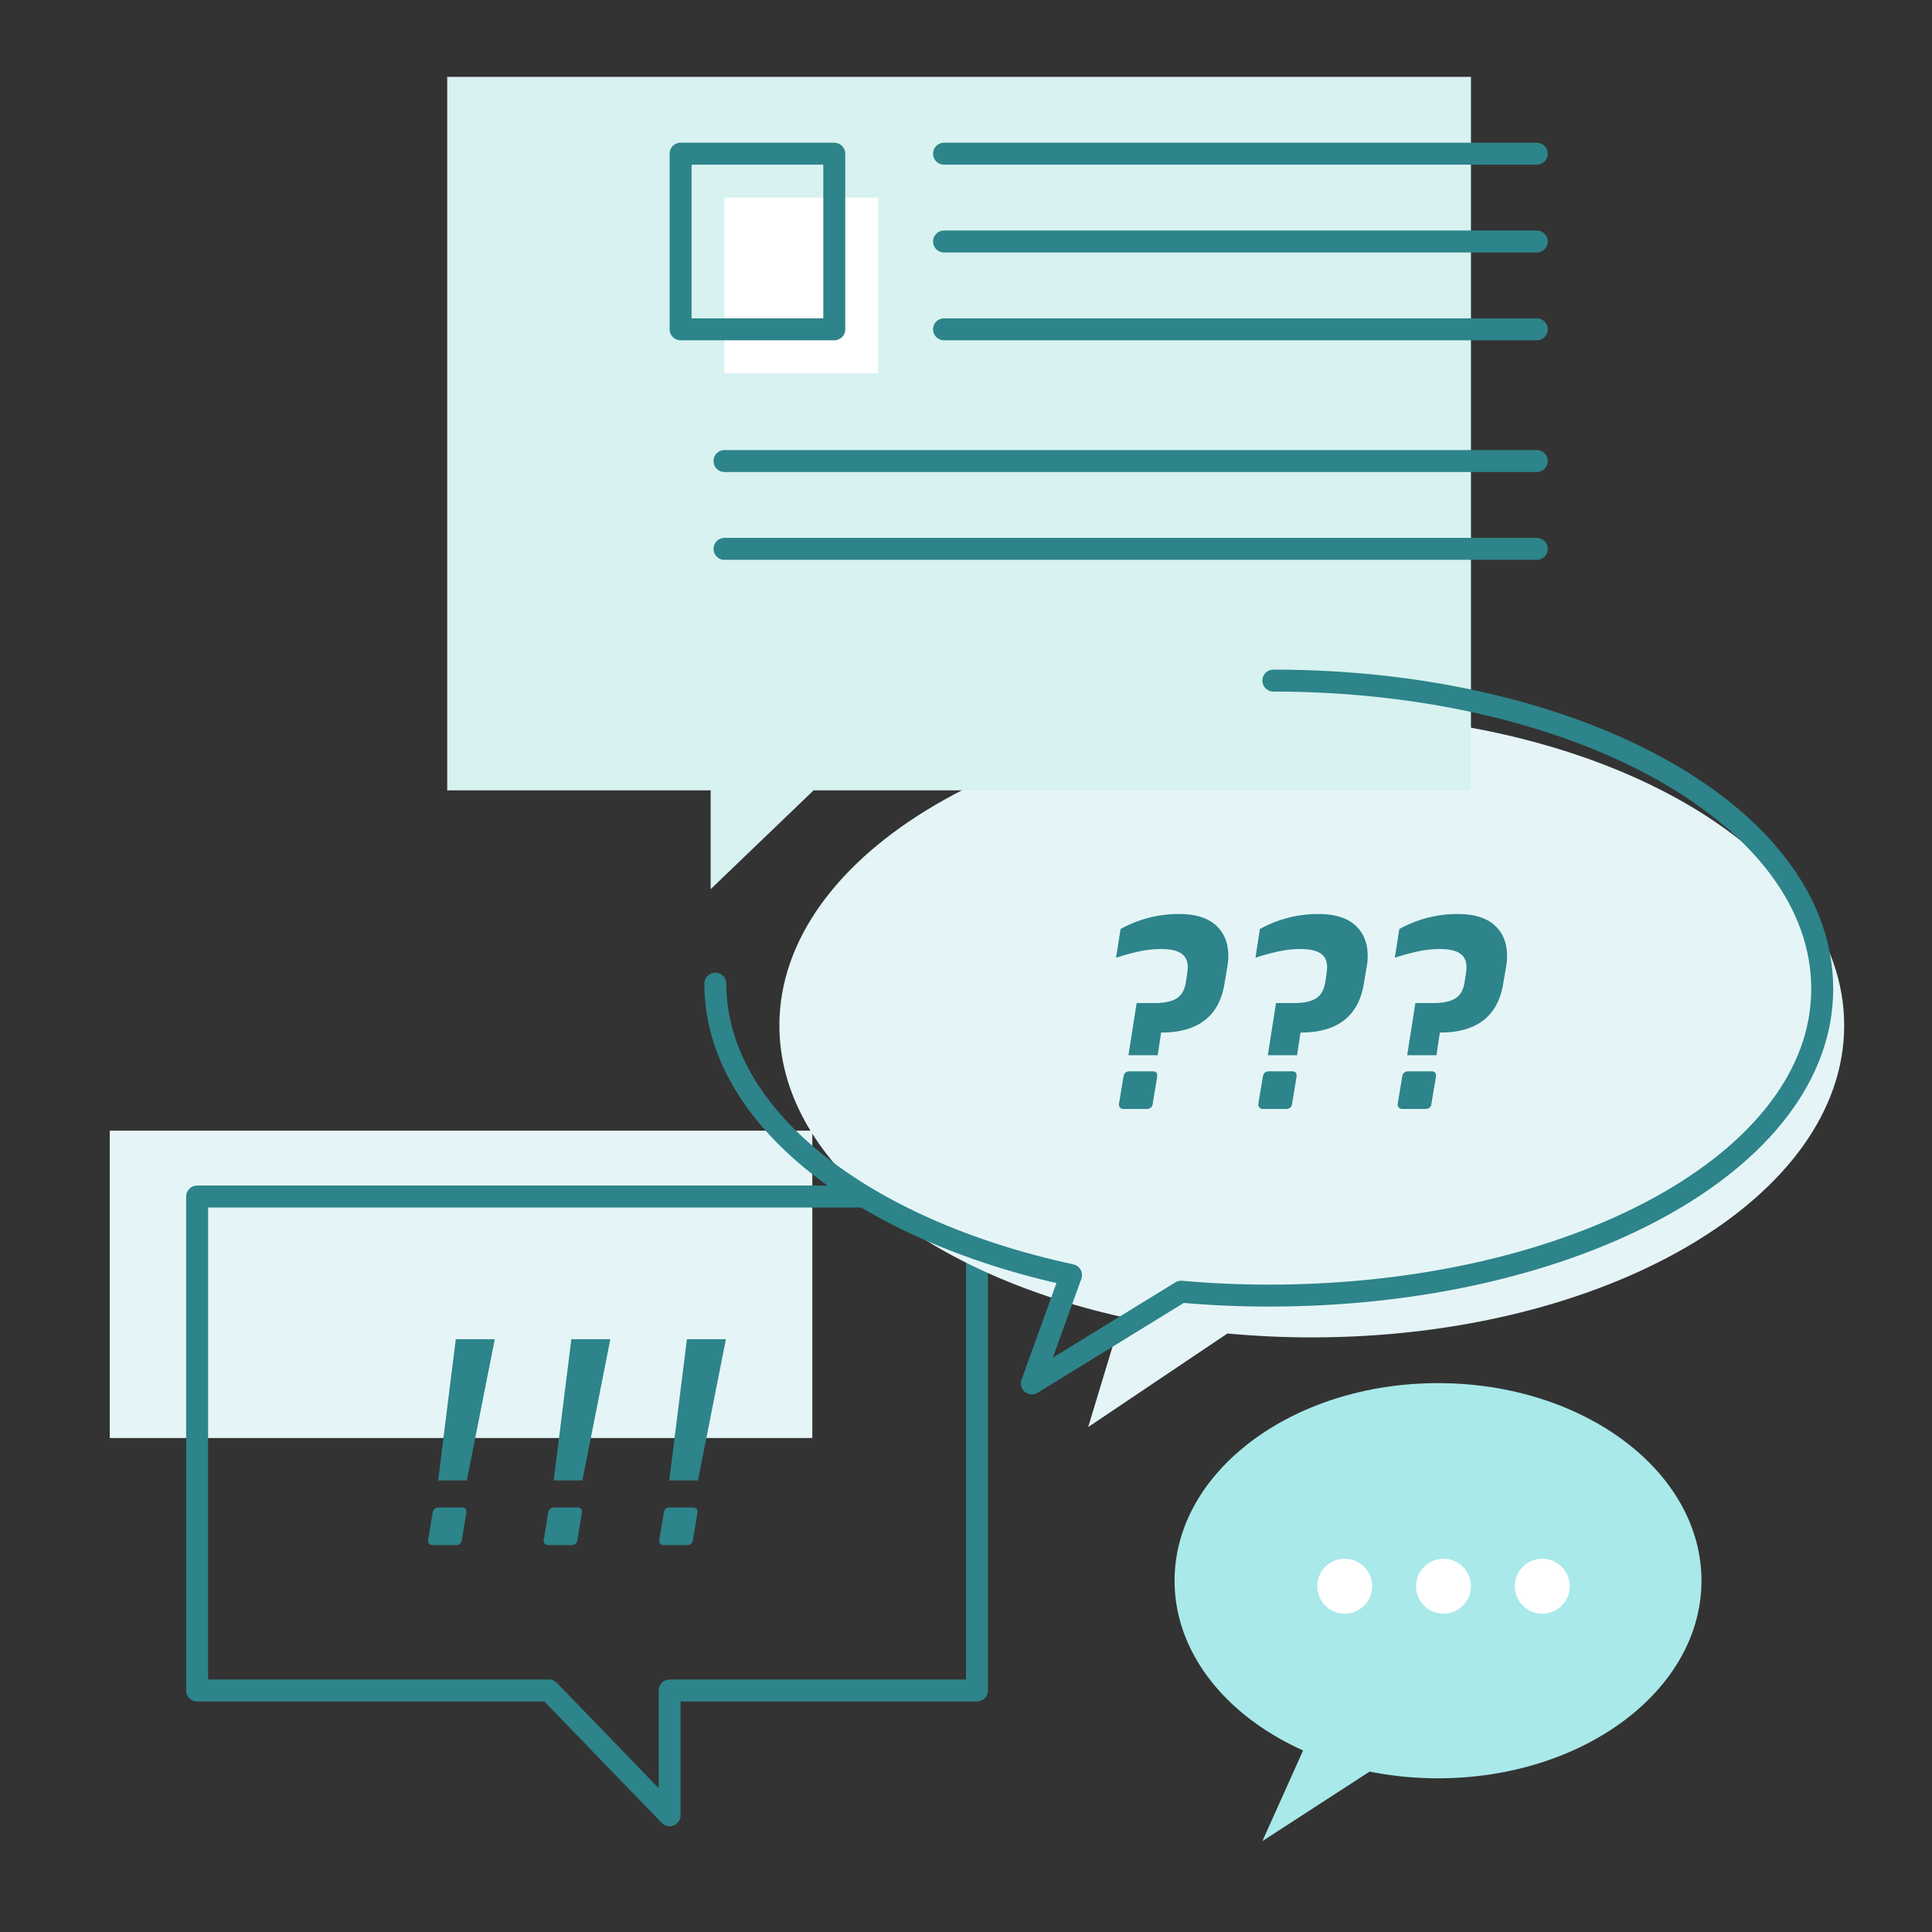 <svg xmlns="http://www.w3.org/2000/svg" width="176" height="176" viewBox="0 0 176 176">
    <rect x="0" y="0" width="176" height="176" fill="#333333" stroke="none"/>
    <g fill="none" fill-rule="evenodd">
        <path fill="#E5F5F7" d="M10 131h64v-28H10z"/>
        <path stroke="#2D848A" stroke-linecap="round" stroke-linejoin="round" stroke-width="2" d="M89 109H17.959v45h32.052L61 165.366V154h28z"/>
        <path fill="#E5F5F7" d="M71 93.416c0 12.116 12.943 22.46 31.17 26.547L99.13 130l12.686-8.523c2.503.233 5.069.356 7.684.356 26.786 0 48.5-12.722 48.5-28.416S146.286 65 119.5 65 71 77.723 71 93.416z"/>
        <path fill="#2D848A" fill-rule="nonzero" d="M103.544 91.376h1.656c.864 0 1.524-.14 1.98-.42.456-.28.74-.78.852-1.5l.12-.768c.032-.288.048-.48.048-.576 0-.576-.2-.996-.6-1.26-.4-.264-1-.396-1.8-.396-.656 0-1.312.068-1.968.204a20.29 20.29 0 0 0-2.16.588l.408-2.616a10.917 10.917 0 0 1 5.328-1.368c1.472 0 2.588.34 3.348 1.02.76.68 1.14 1.612 1.14 2.796 0 .368-.032.712-.096 1.032l-.24 1.416c-.464 3.024-2.392 4.536-5.784 4.536l-.312 2.064H102.8l.744-4.752zm-1.176 9.648a.449.449 0 0 1-.312-.108.355.355 0 0 1-.12-.276v-.096l.408-2.448c.048-.336.24-.504.576-.504h2.064c.288 0 .432.12.432.36v.144l-.408 2.448c-.032.32-.224.48-.576.48h-2.064zm13.872-9.648h1.656c.864 0 1.524-.14 1.98-.42.456-.28.74-.78.852-1.5l.12-.768c.032-.288.048-.48.048-.576 0-.576-.2-.996-.6-1.26-.4-.264-1-.396-1.8-.396-.656 0-1.312.068-1.968.204a20.29 20.29 0 0 0-2.16.588l.408-2.616a10.917 10.917 0 0 1 5.328-1.368c1.472 0 2.588.34 3.348 1.02.76.68 1.14 1.612 1.14 2.796 0 .368-.032.712-.096 1.032l-.24 1.416c-.464 3.024-2.392 4.536-5.784 4.536l-.312 2.064h-2.664l.744-4.752zm-1.176 9.648a.449.449 0 0 1-.312-.108.355.355 0 0 1-.12-.276v-.096l.408-2.448c.048-.336.24-.504.576-.504h2.064c.288 0 .432.12.432.36v.144l-.408 2.448c-.032.32-.224.48-.576.48h-2.064zm13.872-9.648h1.656c.864 0 1.524-.14 1.98-.42.456-.28.74-.78.852-1.5l.12-.768c.032-.288.048-.48.048-.576 0-.576-.2-.996-.6-1.26-.4-.264-1-.396-1.8-.396-.656 0-1.312.068-1.968.204a20.29 20.29 0 0 0-2.16.588l.408-2.616a10.917 10.917 0 0 1 5.328-1.368c1.472 0 2.588.34 3.348 1.02.76.68 1.14 1.612 1.14 2.796 0 .368-.032.712-.096 1.032l-.24 1.416c-.464 3.024-2.392 4.536-5.784 4.536l-.312 2.064h-2.664l.744-4.752zm-1.176 9.648a.449.449 0 0 1-.312-.108.355.355 0 0 1-.12-.276v-.096l.408-2.448c.048-.336.24-.504.576-.504h2.064c.288 0 .432.12.432.36v.144l-.408 2.448c-.032.32-.224.48-.576.48h-2.064z"/>
        <path fill="#D7F2F0" d="M134 7H40.74v65h24v9l9.374-9H134z"/>
        <path fill="#FFF" d="M66 34h14V18H66z"/>
        <path stroke="#2D848A" stroke-linecap="round" stroke-linejoin="round" stroke-width="2" d="M62 30h14V14H62zM86 14h54M86 22h54M86 30h54M66 42h74M66 50h74M65.166 89.61c0 12.115 13.455 22.459 32.401 26.546L94 126.026l13.596-8.356c2.602.233 5.269.356 7.987.356 27.845 0 50.417-12.249 50.417-27.942C166 74.39 143.845 62 116 62"/>
        <path fill="#A9E9E9" d="M107 144c0-9.941 10.745-18 24-18s24 8.059 24 18-10.745 18-24 18-24-8.059-24-18"/>
        <path fill="#A9E9E9" d="M126.402 160.326L115 167.72l4.365-9.72z"/>
        <path fill="#FFF" d="M138 144.5a2.5 2.5 0 1 0 5 0 2.5 2.5 0 0 0-5 0M129 144.5a2.5 2.5 0 1 0 5 0 2.5 2.5 0 0 0-5 0M120 144.5a2.5 2.5 0 1 0 5 0 2.5 2.5 0 0 0-5 0"/>
        <path fill="#2D848A" fill-rule="nonzero" d="M41.52 122h3.552l-2.544 12.864h-2.616L41.52 122zm-2.088 18.76a.449.449 0 0 1-.312-.108.355.355 0 0 1-.12-.276v-.096l.408-2.448c.048-.336.24-.504.576-.504h2.064c.288 0 .432.12.432.36v.144l-.408 2.448c-.032.32-.224.48-.576.48h-2.064zM52.048 122H55.6l-2.544 12.864H50.44L52.048 122zm-2.088 18.76a.449.449 0 0 1-.312-.108.355.355 0 0 1-.12-.276v-.096l.408-2.448c.048-.336.24-.504.576-.504h2.064c.288 0 .432.12.432.36v.144l-.408 2.448c-.032.32-.224.48-.576.48H49.96zM62.576 122h3.552l-2.544 12.864h-2.616L62.576 122zm-2.088 18.76a.449.449 0 0 1-.312-.108.355.355 0 0 1-.12-.276v-.096l.408-2.448c.048-.336.24-.504.576-.504h2.064c.288 0 .432.12.432.36v.144l-.408 2.448c-.032.32-.224.48-.576.48h-2.064z"/>
    </g>
</svg>
